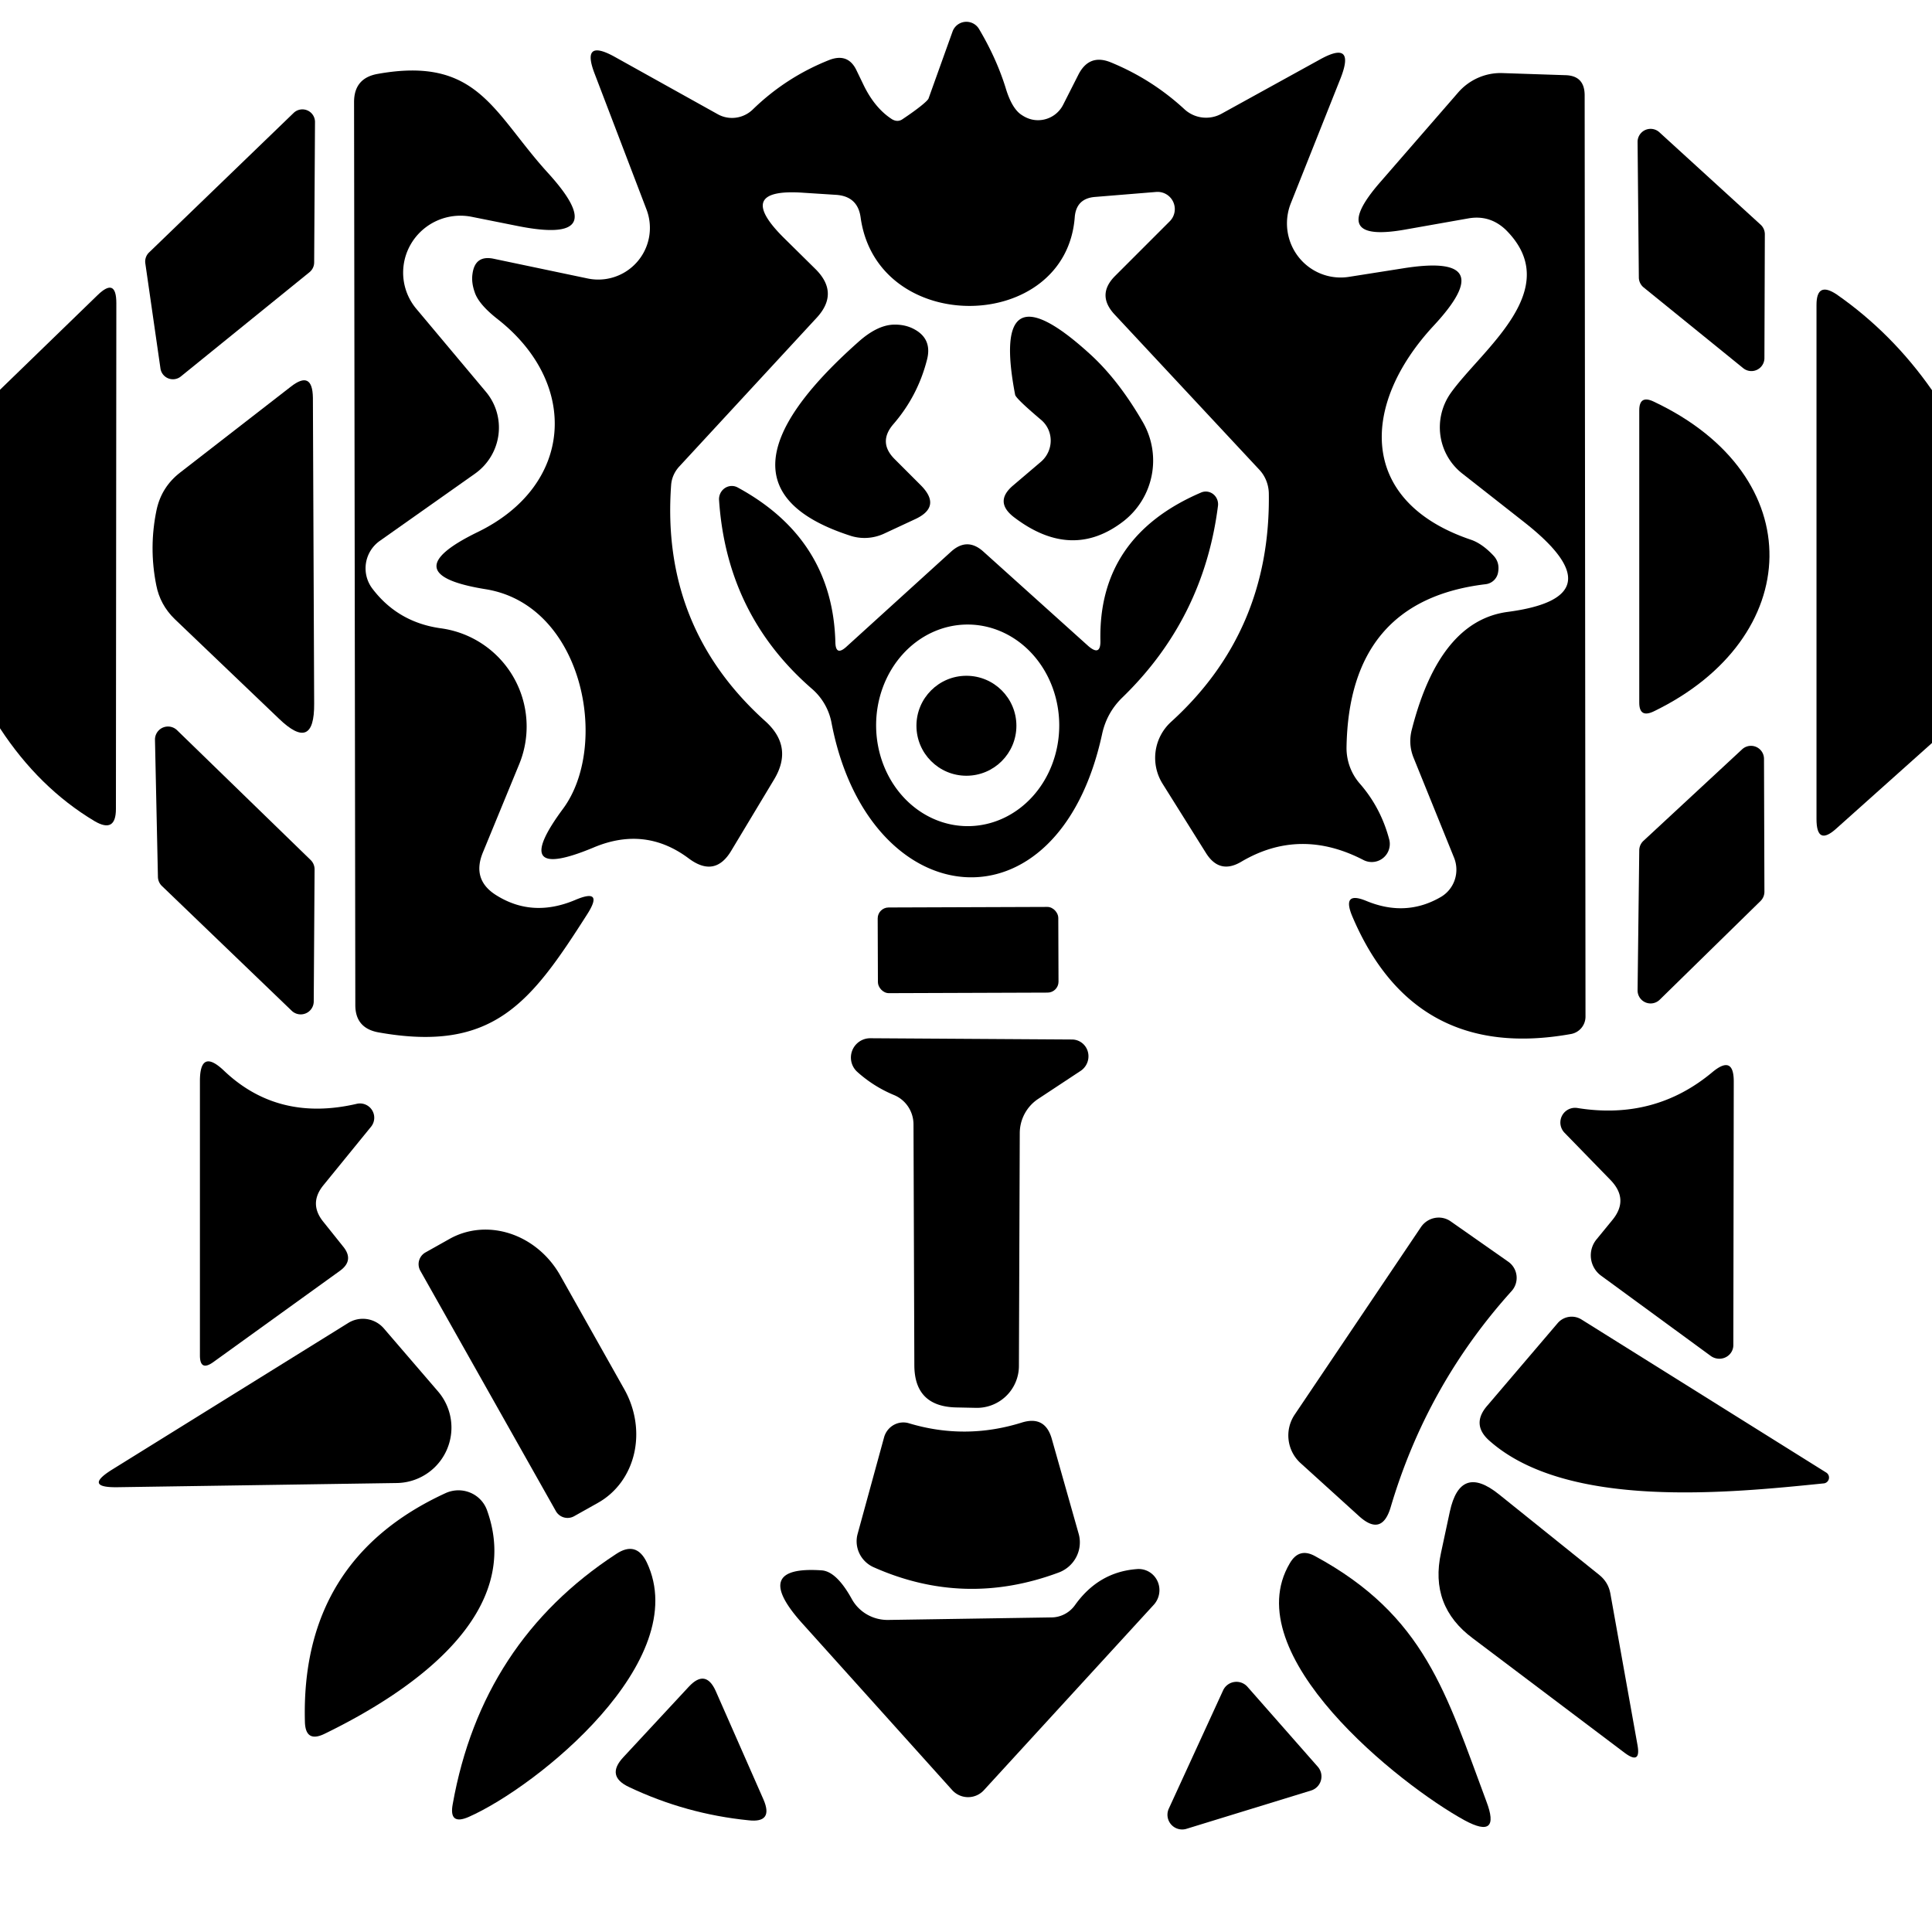 <?xml version="1.0" encoding="UTF-8" standalone="no"?>
<!DOCTYPE svg PUBLIC "-//W3C//DTD SVG 1.1//EN" "http://www.w3.org/Graphics/SVG/1.1/DTD/svg11.dtd">
<svg xmlns="http://www.w3.org/2000/svg" version="1.1" viewBox="0.00 0.00 46.00 46.00">
<path fill="#000000" d="
  M 25.59 5.16
  C 25.39 7.95 20.88 8.03 20.49 5.17
  Q 20.42 4.68 19.92 4.64
  L 19.14 4.59
  Q 17.47 4.47 18.65 5.65
  L 19.43 6.42
  Q 19.98 6.98 19.45 7.56
  L 16.18 11.10
  A 0.75 0.70 -22.5 0 0 15.98 11.54
  Q 15.73 14.93 18.22 17.17
  Q 18.90 17.78 18.43 18.56
  L 17.42 20.24
  Q 17.03 20.91 16.40 20.44
  Q 15.36 19.66 14.13 20.18
  Q 12.09 21.03 13.41 19.25
  C 14.52 17.74 13.89 14.41 11.57 14.03
  Q 9.32 13.67 11.37 12.67
  C 13.66 11.56 13.80 9.13 11.85 7.60
  Q 11.39 7.24 11.30 6.95
  Q 11.22 6.72 11.25 6.52
  Q 11.31 6.07 11.75 6.16
  L 13.99 6.63
  A 1.23 1.23 0.0 0 0 15.39 4.98
  L 14.16 1.76
  Q 13.83 0.91 14.63 1.35
  L 17.09 2.72
  A 0.71 0.70 -52.0 0 0 17.92 2.61
  Q 18.71 1.84 19.74 1.43
  Q 20.20 1.25 20.40 1.69
  L 20.55 2.00
  Q 20.82 2.57 21.24 2.84
  Q 21.38 2.92 21.50 2.83
  A 0.91 0.09 -32.9 0 0 22.11 2.34
  L 22.68 0.75
  A 0.35 0.35 0.0 0 1 23.31 0.69
  Q 23.72 1.38 23.94 2.08
  Q 24.09 2.59 24.33 2.74
  Q 24.57 2.90 24.84 2.85
  A 0.67 0.67 0.0 0 0 25.31 2.50
  L 25.68 1.77
  Q 25.94 1.27 26.46 1.49
  Q 27.43 1.89 28.20 2.60
  A 0.76 0.76 0.0 0 0 29.08 2.71
  L 31.42 1.42
  Q 32.28 0.94 31.92 1.86
  L 30.73 4.85
  A 1.29 1.28 -83.9 0 0 32.13 6.59
  L 33.40 6.39
  Q 35.76 6.01 34.13 7.76
  C 32.39 9.64 32.33 11.94 35.02 12.85
  A 1.43 0.74 62.6 0 1 35.56 13.23
  Q 35.71 13.39 35.67 13.62
  A 0.34 0.34 0.0 0 1 35.37 13.91
  Q 32.11 14.30 32.06 17.81
  A 1.30 1.28 -65.7 0 0 32.37 18.65
  Q 32.88 19.23 33.08 20.00
  A 0.43 0.43 0.0 0 1 32.47 20.48
  Q 30.95 19.69 29.55 20.52
  Q 29.04 20.82 28.72 20.32
  L 27.68 18.66
  A 1.16 1.16 0.0 0 1 27.88 17.19
  Q 30.26 15.03 30.21 11.74
  A 0.87 0.83 -68.0 0 0 29.99 11.19
  L 26.54 7.49
  Q 26.10 7.02 26.55 6.57
  L 27.85 5.27
  A 0.41 0.41 0.0 0 0 27.53 4.57
  L 26.06 4.69
  Q 25.63 4.73 25.59 5.16
  Z"
/>
<path fill="#000000" d="
  M 8.87 14.02
  Q 9.48 14.82 10.50 14.96
  A 2.36 2.36 0.0 0 1 12.36 18.20
  L 11.50 20.29
  Q 11.22 20.96 11.84 21.33
  Q 12.69 21.85 13.69 21.43
  Q 14.39 21.13 13.98 21.77
  C 12.64 23.87 11.75 25.07 9.01 24.58
  Q 8.46 24.48 8.46 23.93
  L 8.43 2.43
  Q 8.43 1.86 8.99 1.76
  C 11.38 1.33 11.74 2.68 13.04 4.11
  Q 14.62 5.84 12.32 5.38
  L 11.22 5.16
  A 1.36 1.35 -14.2 0 0 9.91 7.35
  L 11.57 9.33
  A 1.34 1.33 -37.8 0 1 11.32 11.27
  L 9.04 12.88
  A 0.80 0.80 0.0 0 0 8.87 14.02
  Z"
/>
<path fill="#000000" d="
  M 35.89 14.57
  Q 38.56 14.22 36.30 12.44
  L 34.81 11.27
  A 1.41 1.40 -53.3 0 1 34.54 9.36
  C 35.28 8.32 37.28 6.89 35.85 5.47
  Q 35.47 5.11 34.96 5.20
  L 33.49 5.46
  Q 31.58 5.81 32.86 4.34
  L 34.72 2.20
  A 1.35 1.33 -68.2 0 1 35.77 1.74
  L 37.27 1.79
  Q 37.73 1.80 37.73 2.27
  L 37.75 24.21
  A 0.42 0.42 0.0 0 1 37.40 24.62
  Q 33.66 25.29 32.19 21.80
  Q 31.95 21.21 32.53 21.45
  Q 33.47 21.84 34.30 21.36
  A 0.76 0.75 63.8 0 0 34.62 20.42
  L 33.66 18.05
  Q 33.52 17.71 33.62 17.35
  Q 34.28 14.79 35.89 14.57
  Z"
/>
<path fill="#000000" d="
  M 7.37 6.48
  L 4.31 8.96
  A 0.30 0.30 0.0 0 1 3.82 8.77
  L 3.46 6.27
  A 0.30 0.30 0.0 0 1 3.55 6.01
  L 6.99 2.69
  A 0.30 0.30 0.0 0 1 7.50 2.90
  L 7.48 6.25
  A 0.30 0.30 0.0 0 1 7.37 6.48
  Z"
/>
<path fill="#000000" d="
  M 39.51 3.15
  L 41.92 5.35
  A 0.31 0.31 0.0 0 1 42.02 5.58
  L 42.01 8.53
  A 0.31 0.31 0.0 0 1 41.51 8.77
  L 39.13 6.84
  A 0.31 0.31 0.0 0 1 39.02 6.60
  L 38.99 3.38
  A 0.31 0.31 0.0 0 1 39.51 3.15
  Z"
/>
<path fill="#000000" d="
  M 0.00 17.34
  L 0.00 9.28
  L 2.32 7.03
  Q 2.77 6.59 2.77 7.22
  L 2.76 19.26
  Q 2.76 19.85 2.25 19.55
  Q 0.93 18.76 0.00 17.34
  Z"
/>
<path fill="#000000" d="
  M 46.00 9.29
  L 46.00 17.69
  L 43.73 19.72
  Q 43.25 20.16 43.25 19.50
  L 43.25 7.26
  Q 43.25 6.69 43.73 7.01
  Q 45.05 7.93 46.00 9.29
  Z"
/>
<path fill="#000000" d="
  M 21.30 10.93
  L 21.92 11.55
  Q 22.44 12.07 21.77 12.37
  L 21.04 12.71
  A 1.11 1.09 -47.3 0 1 20.23 12.75
  Q 16.58 11.56 20.45 8.13
  Q 20.88 7.75 21.26 7.73
  Q 21.51 7.72 21.71 7.81
  Q 22.21 8.04 22.07 8.57
  Q 21.85 9.43 21.27 10.10
  Q 20.90 10.53 21.30 10.93
  Z"
/>
<path fill="#000000" d="
  M 24.78 9.99
  Q 24.19 9.49 24.17 9.40
  Q 23.57 6.27 25.93 8.41
  Q 26.62 9.03 27.21 10.05
  A 1.83 1.83 0.0 0 1 26.75 12.41
  Q 25.52 13.36 24.15 12.32
  Q 23.66 11.95 24.12 11.56
  L 24.79 10.99
  A 0.66 0.65 -45.8 0 0 24.78 9.99
  Z"
/>
<path fill="#000000" d="
  M 3.73 12.13
  Q 3.85 11.59 4.29 11.25
  L 6.92 9.21
  Q 7.44 8.80 7.45 9.47
  L 7.48 16.75
  Q 7.49 17.93 6.64 17.11
  L 4.16 14.74
  Q 3.81 14.40 3.72 13.93
  Q 3.54 13.03 3.73 12.13
  Z"
/>
<path fill="#000000" d="
  M 39.37 9.56
  C 43.13 11.33 42.97 15.20 39.37 16.94
  Q 39.03 17.10 39.03 16.73
  L 39.03 9.77
  Q 39.03 9.40 39.37 9.56
  Z"
/>
<path fill="#000000" d="
  M 25.91 15.38
  Q 26.21 15.64 26.20 15.25
  Q 26.15 12.78 28.59 11.73
  A 0.30 0.29 82.0 0 1 29.00 12.04
  Q 28.66 14.73 26.72 16.61
  Q 26.35 16.97 26.24 17.48
  C 25.19 22.32 20.68 21.80 19.80 17.22
  A 1.42 1.41 15.2 0 0 19.32 16.39
  Q 17.30 14.63 17.12 11.90
  A 0.31 0.30 -77.7 0 1 17.57 11.61
  Q 19.83 12.84 19.89 15.30
  Q 19.90 15.62 20.14 15.41
  L 22.65 13.13
  Q 23.03 12.79 23.41 13.13
  L 25.91 15.38
  Z
  M 23.048 19.67
  A 2.40 2.18 89.8 0 0 25.22 17.262
  A 2.40 2.18 89.8 0 0 23.032 14.87
  A 2.40 2.18 89.8 0 0 20.86 17.278
  A 2.40 2.18 89.8 0 0 23.048 19.67
  Z"
/>
<circle fill="#000000" cx="23.01" cy="17.28" r="1.19"/>
<path fill="#000000" d="
  M 6.95 24.07
  L 3.85 21.09
  A 0.31 0.31 0.0 0 1 3.76 20.87
  L 3.69 17.61
  A 0.31 0.31 0.0 0 1 4.22 17.39
  L 7.40 20.48
  A 0.31 0.31 0.0 0 1 7.49 20.70
  L 7.47 23.85
  A 0.31 0.31 0.0 0 1 6.95 24.07
  Z"
/>
<path fill="#000000" d="
  M 39.13 20.02
  L 41.48 17.84
  A 0.31 0.31 0.0 0 1 42.00 18.07
  L 42.01 21.23
  A 0.31 0.31 0.0 0 1 41.92 21.45
  L 39.52 23.80
  A 0.31 0.31 0.0 0 1 38.99 23.58
  L 39.03 20.24
  A 0.31 0.31 0.0 0 1 39.13 20.02
  Z"
/>
<rect fill="#000000" x="-2.15" y="-1.02" transform="translate(23.05,22.62) rotate(-0.2)" width="4.30" height="2.04" rx="0.26"/>
<path fill="#000000" d="
  M 21.28 26.07
  Q 20.80 25.87 20.41 25.52
  A 0.46 0.46 0.0 0 1 20.72 24.72
  L 25.52 24.75
  A 0.41 0.40 -61.7 0 1 25.74 25.49
  L 24.71 26.17
  A 0.98 0.98 0.0 0 0 24.28 26.98
  L 24.26 32.52
  A 1.00 1.00 0.0 0 1 23.23 33.52
  L 22.75 33.51
  Q 21.77 33.48 21.77 32.50
  L 21.75 26.77
  A 0.76 0.75 -79.1 0 0 21.28 26.07
  Z"
/>
<path fill="#000000" d="
  M 7.69 29.08
  L 8.17 29.68
  Q 8.44 30.01 8.09 30.26
  L 5.08 32.43
  Q 4.76 32.66 4.76 32.27
  L 4.76 25.74
  Q 4.76 24.95 5.33 25.49
  Q 6.62 26.72 8.50 26.28
  A 0.34 0.34 0.0 0 1 8.84 26.82
  L 7.70 28.22
  Q 7.35 28.65 7.69 29.08
  Z"
/>
<path fill="#000000" d="
  M 38.34 28.09
  L 37.25 26.97
  A 0.35 0.35 0.0 0 1 37.55 26.38
  Q 39.40 26.68 40.78 25.52
  Q 41.28 25.11 41.28 25.75
  L 41.27 32.02
  A 0.34 0.33 17.9 0 1 40.74 32.29
  L 38.13 30.38
  A 0.60 0.60 0.0 0 1 38.02 29.50
  L 38.38 29.06
  Q 38.80 28.56 38.34 28.09
  Z"
/>
<path fill="#000000" d="
  M 10.01 30.26
  A 0.32 0.32 0.0 0 1 10.13 29.82
  L 10.70 29.50
  A 2.05 1.87 60.6 0 1 13.34 30.37
  L 14.86 33.07
  A 2.05 1.87 60.6 0 1 14.24 35.78
  L 13.67 36.10
  A 0.32 0.32 0.0 0 1 13.23 35.97
  L 10.01 30.26
  Z"
/>
<path fill="#000000" d="
  M 33.11 35.89
  Q 32.90 36.59 32.36 36.10
  L 30.97 34.84
  A 0.89 0.89 0.0 0 1 30.82 33.69
  L 33.83 29.22
  A 0.51 0.50 -55.7 0 1 34.54 29.08
  L 35.91 30.04
  A 0.47 0.47 0.0 0 1 35.99 30.74
  Q 33.97 32.98 33.11 35.89
  Z"
/>
<path fill="#000000" d="
  M 2.67 34.99
  L 8.29 31.50
  A 0.66 0.66 0.0 0 1 9.14 31.63
  L 10.43 33.13
  A 1.32 1.32 0.0 0 1 9.45 35.31
  L 2.79 35.41
  Q 1.98 35.42 2.67 34.99
  Z"
/>
<path fill="#000000" d="
  M 43.48 35.06
  A 0.14 0.14 0.0 0 1 43.41 35.32
  C 41.15 35.55 37.32 35.94 35.47 34.31
  Q 35.02 33.92 35.41 33.47
  L 37.09 31.50
  A 0.44 0.44 0.0 0 1 37.66 31.42
  L 43.48 35.06
  Z"
/>
<path fill="#000000" d="
  M 25.04 34.25
  L 25.68 36.51
  A 0.77 0.76 -18.4 0 1 25.21 37.44
  Q 22.96 38.28 20.79 37.31
  A 0.68 0.67 20.0 0 1 20.42 36.52
  L 21.05 34.22
  A 0.48 0.47 -73.6 0 1 21.65 33.89
  Q 22.99 34.29 24.33 33.87
  Q 24.88 33.70 25.04 34.25
  Z"
/>
<path fill="#000000" d="
  M 7.26 41.01
  Q 7.15 37.14 10.61 35.55
  A 0.73 0.72 -21.7 0 1 11.60 35.97
  C 12.45 38.36 9.97 40.19 7.73 41.28
  Q 7.28 41.50 7.26 41.01
  Z"
/>
<path fill="#000000" d="
  M 38.69 41.74
  L 35.07 39.01
  Q 34.03 38.24 34.31 36.97
  L 34.52 35.99
  Q 34.77 34.84 35.69 35.58
  L 38.08 37.50
  Q 38.29 37.67 38.34 37.93
  L 38.99 41.56
  Q 39.07 42.02 38.69 41.74
  Z"
/>
<path fill="#000000" d="
  M 10.78 42.95
  Q 11.47 39.09 14.67 37.00
  Q 15.15 36.68 15.40 37.20
  C 16.51 39.54 12.79 42.54 11.16 43.26
  Q 10.68 43.47 10.78 42.95
  Z"
/>
<path fill="#000000" d="
  M 31.31 37.05
  C 33.93 38.47 34.43 40.32 35.39 42.89
  Q 35.74 43.81 34.87 43.34
  C 33.32 42.49 29.42 39.39 30.71 37.22
  Q 30.93 36.84 31.31 37.05
  Z"
/>
<path fill="#000000" d="
  M 25.60 38.21
  Q 26.16 37.43 27.06 37.36
  A 0.51 0.50 -71.0 0 1 27.47 38.21
  L 23.42 42.63
  A 0.51 0.51 0.0 0 1 22.67 42.62
  L 19.10 38.65
  Q 17.86 37.27 19.57 37.39
  Q 19.92 37.42 20.28 38.07
  A 0.98 0.96 -14.7 0 0 21.15 38.57
  L 25.03 38.51
  A 0.70 0.69 -72.2 0 0 25.60 38.21
  Z"
/>
<path fill="#000000" d="
  M 17.82 43.34
  Q 16.33 43.19 14.98 42.55
  Q 14.42 42.29 14.84 41.84
  L 16.40 40.16
  Q 16.80 39.73 17.04 40.26
  L 18.18 42.85
  Q 18.42 43.41 17.82 43.34
  Z"
/>
<path fill="#000000" d="
  M 31.22 42.63
  L 28.26 43.54
  A 0.35 0.35 0.0 0 1 27.83 43.06
  L 29.12 40.25
  A 0.35 0.35 0.0 0 1 29.70 40.16
  L 31.38 42.07
  A 0.35 0.35 0.0 0 1 31.22 42.63
  Z"
/>
</svg>
